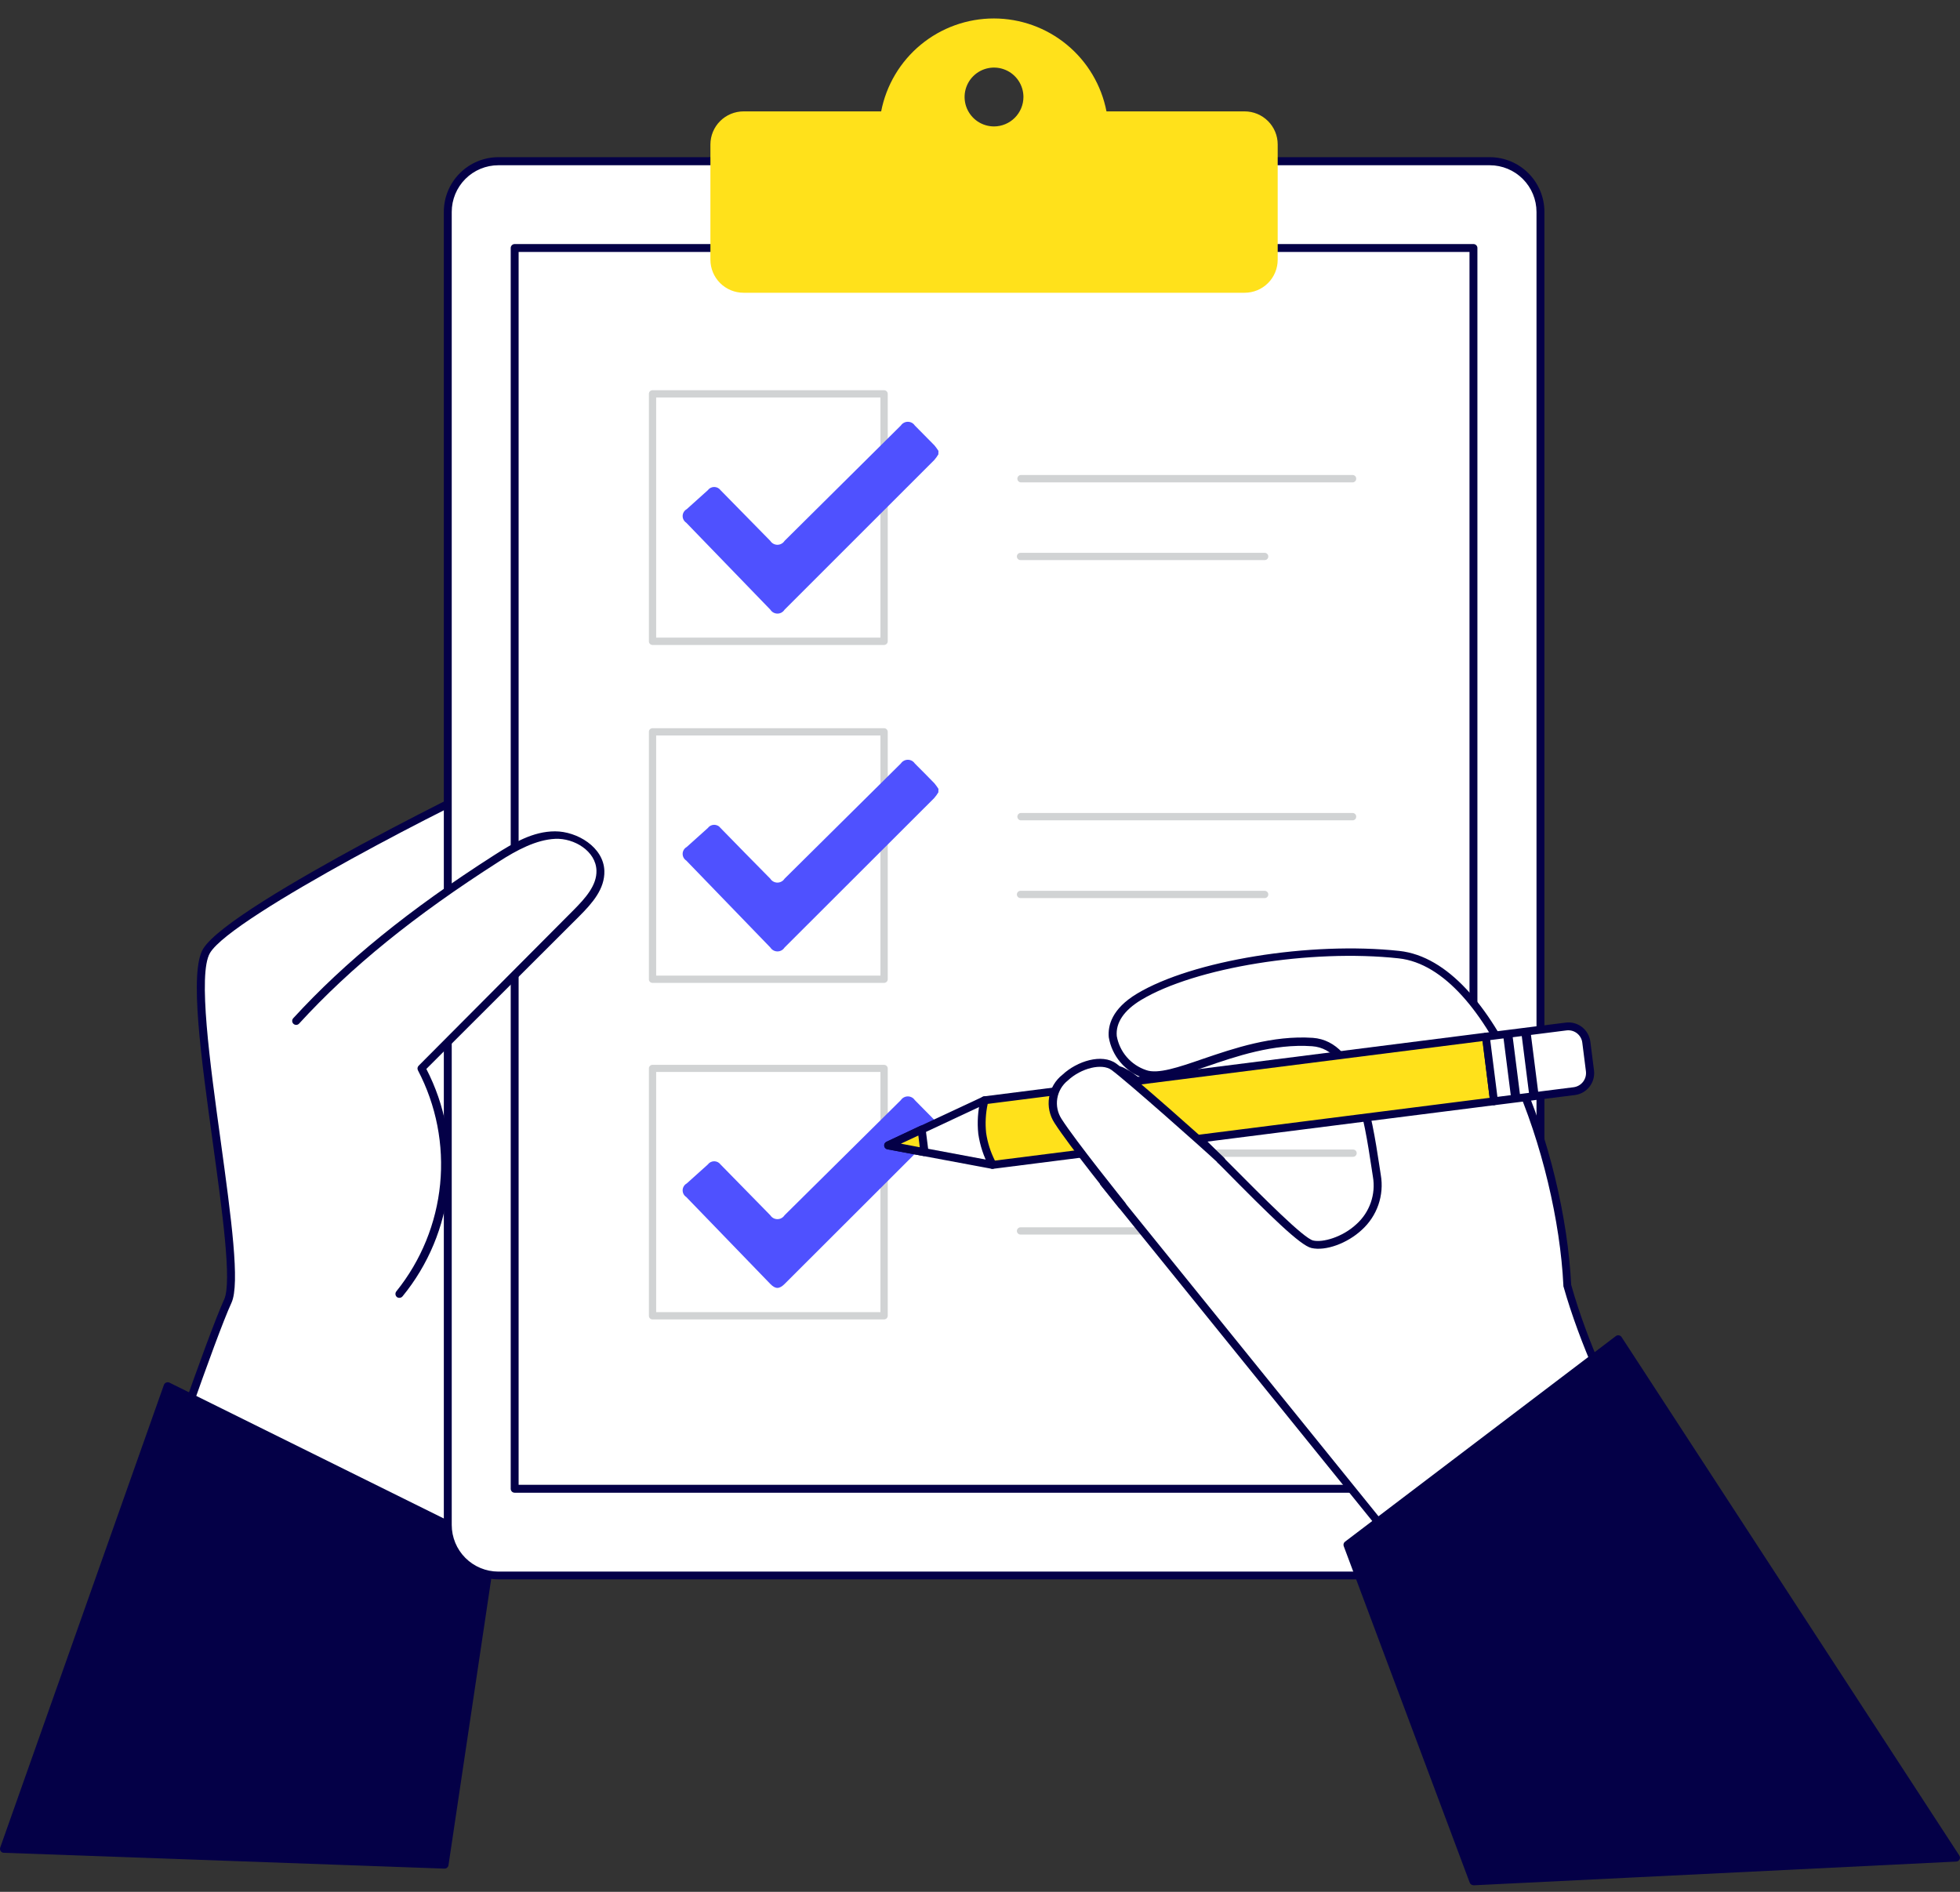 <svg width="86" height="83" viewBox="0 0 86 83" fill="none" xmlns="http://www.w3.org/2000/svg">
<rect x="0" y="0" width="86" height="83" fill="#333333" stroke="none"/>
<path d="M19.689 72.337C19.689 72.337 21.011 61.552 21.771 59.196C22.531 56.839 22.316 34.266 22.34 34.037C22.364 33.808 10.132 39.905 9.063 41.72C7.994 43.535 10.777 55.371 9.996 57.082C9.216 58.793 6.672 66.289 6.672 66.289L19.689 72.337Z" fill="white"/>
<path d="M19.688 72.511C19.663 72.51 19.638 72.504 19.615 72.493L6.595 66.445C6.556 66.428 6.524 66.397 6.507 66.357C6.489 66.318 6.487 66.274 6.501 66.233C6.606 65.924 9.062 58.706 9.836 57.009C10.183 56.256 9.753 53.14 9.337 50.128C8.833 46.453 8.296 42.653 8.91 41.633C9.524 40.613 13.043 38.576 15.916 37.018C16.86 36.508 22.055 33.766 22.388 33.867C22.426 33.88 22.459 33.905 22.481 33.939C22.503 33.973 22.513 34.014 22.509 34.054C22.509 34.106 22.509 34.717 22.509 35.557C22.527 40.918 22.579 57.228 21.926 59.251C21.184 61.562 19.872 72.25 19.844 72.358C19.837 72.399 19.816 72.437 19.785 72.465C19.753 72.493 19.713 72.509 19.671 72.511H19.688ZM6.883 66.195L19.546 72.094C19.747 70.463 20.899 61.337 21.6 59.161C22.02 57.856 22.211 49.92 22.166 35.564C22.166 34.87 22.166 34.481 22.166 34.269C20.556 34.908 10.162 40.193 9.212 41.813C8.674 42.73 9.212 46.637 9.687 50.083C10.145 53.425 10.541 56.329 10.156 57.158C9.444 58.703 7.255 65.136 6.883 66.195Z" fill="#040047"/>
<path d="M19.494 81.807L21.587 67.857L7.355 60.813L0.165 81.103L19.494 81.807Z" fill="#040047"/>
<path d="M19.494 81.981L0.169 81.287C0.141 81.287 0.115 81.28 0.09 81.267C0.066 81.254 0.046 81.236 0.03 81.214C0.015 81.191 0.005 81.165 0.002 81.138C-0.002 81.111 0.001 81.084 0.009 81.058L7.192 60.757C7.201 60.734 7.215 60.714 7.232 60.696C7.25 60.679 7.27 60.666 7.293 60.656C7.316 60.647 7.34 60.643 7.365 60.644C7.389 60.644 7.413 60.65 7.435 60.66L21.663 67.704C21.697 67.72 21.724 67.746 21.742 67.778C21.759 67.811 21.766 67.848 21.76 67.885L19.678 81.835C19.671 81.878 19.648 81.916 19.614 81.943C19.58 81.97 19.537 81.983 19.494 81.981ZM0.408 80.94L19.345 81.634L21.396 67.961L7.456 61.056L0.408 80.94Z" fill="#040047"/>
<path d="M65.37 7.077H21.867C20.641 7.077 19.646 8.071 19.646 9.298V66.892C19.646 68.119 20.641 69.113 21.867 69.113H65.37C66.596 69.113 67.591 68.119 67.591 66.892V9.298C67.591 8.071 66.596 7.077 65.37 7.077Z" fill="white"/>
<path d="M65.37 69.29H21.865C21.23 69.288 20.623 69.035 20.175 68.587C19.727 68.138 19.474 67.53 19.474 66.896V9.291C19.474 8.657 19.727 8.049 20.175 7.6C20.623 7.151 21.23 6.898 21.865 6.896H65.37C66.005 6.897 66.614 7.15 67.062 7.599C67.511 8.048 67.764 8.656 67.765 9.291V66.896C67.764 67.531 67.511 68.139 67.062 68.588C66.614 69.037 66.005 69.289 65.37 69.29ZM21.865 7.25C21.322 7.251 20.802 7.467 20.419 7.851C20.036 8.235 19.821 8.755 19.821 9.298V66.903C19.821 67.445 20.036 67.966 20.419 68.349C20.802 68.733 21.322 68.949 21.865 68.95H65.37C65.913 68.949 66.433 68.733 66.817 68.35C67.201 67.966 67.417 67.445 67.418 66.903V9.298C67.417 8.755 67.201 8.235 66.817 7.851C66.433 7.467 65.913 7.251 65.37 7.25H21.865Z" fill="#040047"/>
<path d="M64.652 10.88H22.583V65.317H64.652V10.88Z" fill="white"/>
<path d="M64.652 65.49H22.583C22.537 65.49 22.492 65.472 22.46 65.44C22.427 65.407 22.409 65.363 22.409 65.317V10.88C22.409 10.834 22.427 10.79 22.46 10.758C22.492 10.725 22.537 10.707 22.583 10.707H64.652C64.698 10.707 64.742 10.725 64.774 10.758C64.807 10.79 64.825 10.834 64.825 10.88V65.317C64.825 65.363 64.807 65.407 64.774 65.44C64.742 65.472 64.698 65.49 64.652 65.49ZM22.756 65.143H64.478V11.054H22.756V65.143Z" fill="#040047"/>
<path d="M54.612 4.887H48.55C48.327 3.739 47.712 2.705 46.81 1.961C45.908 1.217 44.776 0.81 43.606 0.81C42.437 0.81 41.304 1.217 40.402 1.961C39.5 2.705 38.886 3.739 38.663 4.887H32.625C32.24 4.887 31.871 5.04 31.598 5.312C31.325 5.584 31.172 5.953 31.171 6.338V11.394C31.172 11.779 31.325 12.148 31.598 12.42C31.871 12.692 32.24 12.844 32.625 12.844H54.612C54.997 12.844 55.366 12.691 55.638 12.419C55.91 12.147 56.062 11.778 56.062 11.394V6.334C56.062 5.95 55.908 5.582 55.636 5.311C55.364 5.04 54.996 4.887 54.612 4.887ZM43.618 5.547C43.363 5.547 43.113 5.472 42.9 5.331C42.688 5.189 42.522 4.988 42.423 4.752C42.325 4.516 42.299 4.257 42.348 4.006C42.398 3.755 42.52 3.525 42.701 3.344C42.881 3.163 43.111 3.04 43.362 2.99C43.612 2.94 43.872 2.965 44.108 3.063C44.344 3.16 44.546 3.326 44.688 3.538C44.83 3.75 44.906 4 44.906 4.256C44.905 4.597 44.769 4.924 44.528 5.166C44.287 5.408 43.96 5.545 43.618 5.547Z" fill="#FFE11B"/>
<path d="M38.792 28.297H28.631C28.589 28.297 28.548 28.28 28.518 28.25C28.488 28.22 28.472 28.18 28.472 28.137V17.279C28.472 17.237 28.488 17.196 28.518 17.166C28.548 17.136 28.589 17.12 28.631 17.12H38.792C38.834 17.12 38.874 17.138 38.904 17.167C38.934 17.197 38.951 17.237 38.952 17.279V28.137C38.951 28.18 38.934 28.22 38.904 28.249C38.874 28.279 38.834 28.296 38.792 28.297ZM28.791 27.974H38.632V17.439H28.791V27.974Z" fill="#D1D3D4"/>
<path d="M41.173 19.934C41.12 20.024 41.058 20.109 40.989 20.187L34.424 26.749C34.39 26.802 34.344 26.845 34.29 26.875C34.236 26.904 34.175 26.92 34.113 26.92C34.051 26.92 33.99 26.904 33.936 26.875C33.882 26.845 33.836 26.802 33.802 26.749L30.11 22.932C30.06 22.899 30.02 22.854 29.992 22.801C29.965 22.748 29.951 22.689 29.953 22.63C29.955 22.57 29.973 22.512 30.004 22.461C30.035 22.41 30.079 22.368 30.131 22.339L31.058 21.506C31.09 21.462 31.132 21.427 31.18 21.402C31.229 21.378 31.282 21.365 31.337 21.365C31.391 21.365 31.445 21.378 31.493 21.402C31.542 21.427 31.584 21.462 31.616 21.506C32.34 22.248 33.068 22.99 33.799 23.73C33.833 23.782 33.879 23.826 33.933 23.855C33.988 23.885 34.049 23.901 34.111 23.901C34.173 23.901 34.235 23.885 34.289 23.855C34.344 23.826 34.39 23.782 34.424 23.73L39.528 18.667C39.562 18.617 39.607 18.576 39.661 18.548C39.714 18.519 39.773 18.505 39.834 18.505C39.894 18.505 39.953 18.519 40.007 18.548C40.06 18.576 40.105 18.617 40.139 18.667C40.427 18.959 40.715 19.247 41 19.538C41.064 19.616 41.123 19.697 41.177 19.781L41.173 19.934Z" fill="#4F51FF"/>
<path d="M59.369 21.162H44.777C44.738 21.157 44.703 21.137 44.677 21.108C44.652 21.078 44.638 21.04 44.638 21.001C44.638 20.962 44.652 20.924 44.677 20.894C44.703 20.865 44.738 20.845 44.777 20.84H59.369C59.408 20.845 59.443 20.865 59.469 20.894C59.495 20.924 59.508 20.962 59.508 21.001C59.508 21.04 59.495 21.078 59.469 21.108C59.443 21.137 59.408 21.157 59.369 21.162Z" fill="#D1D3D4"/>
<path d="M55.49 24.573H44.778C44.736 24.573 44.695 24.557 44.665 24.527C44.635 24.497 44.618 24.456 44.618 24.414C44.618 24.372 44.635 24.331 44.665 24.301C44.695 24.271 44.736 24.254 44.778 24.254H55.49C55.533 24.254 55.573 24.271 55.603 24.301C55.633 24.331 55.65 24.372 55.65 24.414C55.65 24.456 55.633 24.497 55.603 24.527C55.573 24.557 55.533 24.573 55.49 24.573Z" fill="#D1D3D4"/>
<path d="M38.792 43.122H28.631C28.61 43.122 28.589 43.118 28.57 43.111C28.55 43.103 28.532 43.091 28.517 43.076C28.503 43.061 28.491 43.043 28.483 43.024C28.475 43.004 28.471 42.983 28.472 42.962V32.107C28.472 32.065 28.488 32.024 28.518 31.994C28.548 31.965 28.589 31.948 28.631 31.948H38.792C38.834 31.948 38.874 31.966 38.904 31.995C38.934 32.025 38.951 32.065 38.952 32.107V42.962C38.952 43.004 38.935 43.045 38.905 43.075C38.875 43.105 38.834 43.122 38.792 43.122ZM28.791 42.802H38.632V32.267H28.791V42.802Z" fill="#D1D3D4"/>
<path d="M41.173 34.762C41.12 34.852 41.058 34.937 40.989 35.015L34.424 41.571C34.39 41.623 34.344 41.666 34.29 41.696C34.236 41.726 34.175 41.741 34.113 41.741C34.051 41.741 33.99 41.726 33.936 41.696C33.882 41.666 33.836 41.623 33.802 41.571L30.11 37.753C30.06 37.721 30.02 37.676 29.992 37.623C29.965 37.57 29.951 37.51 29.953 37.451C29.955 37.391 29.973 37.333 30.004 37.282C30.035 37.231 30.079 37.189 30.131 37.16L31.058 36.327C31.09 36.283 31.132 36.248 31.18 36.223C31.229 36.199 31.282 36.186 31.337 36.186C31.391 36.186 31.445 36.199 31.493 36.223C31.542 36.248 31.584 36.283 31.616 36.327C32.34 37.07 33.068 37.811 33.799 38.551C33.833 38.604 33.879 38.647 33.933 38.676C33.988 38.706 34.049 38.722 34.111 38.722C34.173 38.722 34.235 38.706 34.289 38.676C34.344 38.647 34.39 38.604 34.424 38.551L39.528 33.495C39.562 33.445 39.607 33.404 39.661 33.376C39.714 33.347 39.773 33.333 39.834 33.333C39.894 33.333 39.953 33.347 40.007 33.376C40.06 33.404 40.105 33.445 40.139 33.495C40.427 33.783 40.715 34.071 41 34.366C41.064 34.444 41.123 34.525 41.177 34.609L41.173 34.762Z" fill="#4F51FF"/>
<path d="M59.369 35.99H44.777C44.738 35.985 44.703 35.965 44.677 35.936C44.652 35.906 44.638 35.868 44.638 35.829C44.638 35.79 44.652 35.752 44.677 35.722C44.703 35.693 44.738 35.673 44.777 35.668H59.369C59.408 35.673 59.443 35.693 59.469 35.722C59.495 35.752 59.508 35.79 59.508 35.829C59.508 35.868 59.495 35.906 59.469 35.936C59.443 35.965 59.408 35.985 59.369 35.99Z" fill="#D1D3D4"/>
<path d="M55.49 39.402H44.778C44.736 39.402 44.695 39.385 44.665 39.355C44.635 39.325 44.618 39.284 44.618 39.242C44.618 39.2 44.635 39.159 44.665 39.129C44.695 39.099 44.736 39.082 44.778 39.082H55.49C55.533 39.082 55.573 39.099 55.603 39.129C55.633 39.159 55.65 39.2 55.65 39.242C55.65 39.284 55.633 39.325 55.603 39.355C55.573 39.385 55.533 39.402 55.49 39.402Z" fill="#D1D3D4"/>
<path d="M38.792 57.887H28.631C28.589 57.887 28.548 57.87 28.518 57.84C28.488 57.811 28.472 57.77 28.472 57.728V46.876C28.472 46.834 28.488 46.793 28.518 46.764C28.548 46.734 28.589 46.717 28.631 46.717H38.792C38.834 46.718 38.874 46.735 38.904 46.764C38.934 46.794 38.951 46.834 38.952 46.876V57.735C38.949 57.775 38.931 57.814 38.902 57.842C38.872 57.87 38.833 57.886 38.792 57.887ZM28.791 57.568H38.632V47.029H28.791V57.568Z" fill="#D1D3D4"/>
<path d="M41.173 49.524C41.12 49.614 41.058 49.699 40.989 49.778L34.424 56.333C34.198 56.558 34.025 56.562 33.802 56.333C32.569 55.062 31.339 53.79 30.11 52.515C30.06 52.483 30.02 52.438 29.992 52.385C29.965 52.332 29.951 52.273 29.953 52.213C29.955 52.153 29.973 52.095 30.004 52.044C30.035 51.993 30.079 51.951 30.131 51.922L31.058 51.089C31.09 51.045 31.132 51.01 31.18 50.985C31.229 50.961 31.282 50.948 31.337 50.948C31.391 50.948 31.445 50.961 31.493 50.985C31.542 51.01 31.584 51.045 31.616 51.089L33.799 53.317C33.833 53.369 33.879 53.412 33.933 53.442C33.988 53.472 34.049 53.487 34.111 53.487C34.173 53.487 34.235 53.472 34.289 53.442C34.344 53.412 34.39 53.369 34.424 53.317L39.528 48.264C39.562 48.214 39.607 48.173 39.661 48.145C39.714 48.117 39.773 48.102 39.834 48.102C39.894 48.102 39.953 48.117 40.007 48.145C40.06 48.173 40.105 48.214 40.139 48.264C40.427 48.556 40.715 48.844 41 49.136C41.064 49.213 41.123 49.294 41.177 49.378L41.173 49.524Z" fill="#4F51FF"/>
<path d="M59.37 50.753H44.778C44.736 50.752 44.696 50.735 44.666 50.705C44.636 50.675 44.619 50.635 44.618 50.593C44.618 50.551 44.635 50.51 44.665 50.48C44.695 50.45 44.736 50.433 44.778 50.433H59.37C59.412 50.433 59.453 50.45 59.483 50.48C59.513 50.51 59.529 50.551 59.529 50.593C59.529 50.635 59.511 50.675 59.482 50.705C59.452 50.735 59.412 50.752 59.37 50.753Z" fill="#D1D3D4"/>
<path d="M55.49 54.164H44.778C44.736 54.164 44.695 54.147 44.665 54.117C44.635 54.087 44.618 54.047 44.618 54.004C44.619 53.962 44.636 53.922 44.666 53.892C44.696 53.862 44.736 53.845 44.778 53.844H55.49C55.532 53.845 55.572 53.862 55.602 53.892C55.632 53.922 55.649 53.962 55.65 54.004C55.65 54.047 55.633 54.087 55.603 54.117C55.573 54.147 55.533 54.164 55.49 54.164Z" fill="#D1D3D4"/>
<path d="M12.994 44.756C15.552 41.98 18.599 39.665 21.784 37.628C22.572 37.122 23.422 36.615 24.359 36.587C25.296 36.559 26.316 37.226 26.344 38.163C26.365 38.898 25.809 39.509 25.303 40.03L18.491 46.876C19.315 48.439 19.663 50.209 19.491 51.967C19.319 53.725 18.635 55.394 17.523 56.766" fill="white"/>
<path d="M17.523 56.94C17.483 56.941 17.443 56.928 17.412 56.902C17.377 56.871 17.355 56.829 17.352 56.783C17.348 56.737 17.362 56.691 17.391 56.655C18.476 55.307 19.144 53.671 19.312 51.949C19.48 50.227 19.142 48.492 18.339 46.96C18.321 46.927 18.315 46.889 18.32 46.852C18.326 46.815 18.343 46.781 18.37 46.755L25.168 39.926C25.685 39.405 26.192 38.843 26.171 38.191C26.147 37.34 25.192 36.764 24.363 36.802C23.534 36.841 22.687 37.288 21.878 37.809C18.176 40.175 15.393 42.431 13.123 44.909C13.092 44.943 13.048 44.963 13.002 44.965C12.956 44.967 12.911 44.95 12.877 44.919C12.843 44.888 12.822 44.844 12.82 44.798C12.819 44.752 12.835 44.707 12.866 44.673C15.157 42.174 17.96 39.901 21.691 37.514C22.545 36.969 23.391 36.473 24.356 36.473C25.321 36.473 26.487 37.167 26.518 38.208C26.542 38.999 25.987 39.627 25.415 40.2L18.707 46.897C19.526 48.48 19.863 50.267 19.678 52.04C19.494 53.812 18.794 55.491 17.666 56.87C17.649 56.892 17.627 56.91 17.602 56.922C17.578 56.934 17.551 56.94 17.523 56.94Z" fill="#040047"/>
<path d="M72.54 65.293L64.138 71.31L48.432 51.894C48.457 50.853 47.738 46.283 49.289 47.036C50.841 47.789 56.625 54.382 57.58 54.597C58.534 54.813 60.745 53.73 60.411 51.596C60.078 49.462 59.676 45.87 57.587 45.721C54.418 45.495 51.472 47.598 50.219 47.109C48.967 46.62 47.933 44.957 49.977 43.729C52.316 42.341 57.351 41.439 61.386 41.876C65.422 42.313 68.483 50.433 68.768 56.381C69.829 60.164 71.88 63.61 72.54 65.293Z" fill="white"/>
<path d="M64.138 71.484C64.111 71.484 64.086 71.478 64.062 71.466C64.039 71.455 64.018 71.438 64.002 71.418L48.3 52.005C48.272 51.973 48.258 51.933 48.258 51.891C48.258 51.683 48.237 51.318 48.206 50.898C48.071 49.024 48.001 47.31 48.64 46.873C48.748 46.807 48.873 46.772 49.001 46.772C49.128 46.772 49.253 46.807 49.361 46.873C50.187 47.265 52.082 49.174 53.918 51.02C55.459 52.571 57.204 54.327 57.617 54.424C58.03 54.521 58.898 54.285 59.515 53.709C59.802 53.452 60.019 53.126 60.146 52.762C60.273 52.398 60.306 52.007 60.24 51.627L60.175 51.204C59.862 49.146 59.39 46.033 57.575 45.901C55.878 45.78 54.22 46.349 52.891 46.807C51.714 47.209 50.788 47.529 50.156 47.289C49.768 47.154 49.424 46.918 49.159 46.604C48.894 46.29 48.718 45.911 48.65 45.506C48.605 45.002 48.782 44.26 49.885 43.597C52.315 42.136 57.485 41.296 61.403 41.72C65.654 42.185 68.652 50.558 68.94 56.371C69.665 58.946 70.859 61.389 71.734 63.172C72.14 63.998 72.49 64.713 72.698 65.254C72.712 65.29 72.713 65.329 72.703 65.365C72.692 65.401 72.67 65.433 72.639 65.456L64.238 71.477C64.206 71.489 64.171 71.491 64.138 71.484ZM48.608 51.835L64.165 71.074L72.324 65.23C72.115 64.724 71.789 64.061 71.418 63.304C70.537 61.503 69.336 59.036 68.597 56.426C68.595 56.414 68.595 56.401 68.597 56.388C68.329 50.836 65.383 42.483 61.372 42.046C57.513 41.626 52.443 42.445 50.069 43.871C49.316 44.326 48.949 44.871 49.001 45.454C49.061 45.794 49.212 46.113 49.438 46.375C49.664 46.638 49.956 46.835 50.285 46.946C50.795 47.137 51.714 46.824 52.78 46.456C54.143 45.992 55.833 45.415 57.603 45.533C59.685 45.686 60.192 48.962 60.522 51.131L60.587 51.554C60.662 51.992 60.624 52.442 60.479 52.862C60.333 53.281 60.084 53.658 59.755 53.956C59.116 54.552 58.165 54.896 57.544 54.754C57.055 54.643 55.754 53.366 53.675 51.259C51.94 49.524 49.986 47.546 49.219 47.178C48.976 47.064 48.872 47.137 48.837 47.161C48.31 47.508 48.47 49.701 48.556 50.871C48.581 51.28 48.605 51.61 48.608 51.835Z" fill="#040047"/>
<path d="M43.196 48.271L43.553 51.106L40.558 50.548L38.962 50.249L40.433 49.562L43.196 48.271Z" fill="white"/>
<path d="M43.554 51.28H43.523L38.931 50.423C38.895 50.416 38.862 50.398 38.837 50.371C38.812 50.344 38.797 50.31 38.793 50.274C38.788 50.237 38.794 50.2 38.812 50.168C38.829 50.135 38.857 50.109 38.89 50.093L43.12 48.119C43.145 48.106 43.172 48.099 43.2 48.099C43.228 48.099 43.255 48.106 43.28 48.119C43.303 48.133 43.323 48.151 43.339 48.174C43.353 48.197 43.363 48.223 43.366 48.251L43.713 51.086C43.715 51.11 43.712 51.134 43.704 51.157C43.697 51.181 43.684 51.202 43.668 51.22C43.652 51.238 43.632 51.253 43.61 51.263C43.588 51.273 43.564 51.279 43.54 51.28H43.554ZM39.528 50.176L43.346 50.891L43.047 48.528L39.528 50.176Z" fill="#040047"/>
<path d="M65.554 48.316L43.55 51.093C43.319 50.659 43.164 50.19 43.092 49.705C43.042 49.218 43.076 48.726 43.192 48.251L65.193 45.474L65.554 48.316Z" fill="#FFE11B"/>
<path d="M43.553 51.28C43.523 51.28 43.493 51.272 43.467 51.257C43.441 51.241 43.419 51.219 43.404 51.193C43.161 50.743 42.999 50.253 42.925 49.746C42.871 49.239 42.906 48.726 43.026 48.23C43.034 48.196 43.052 48.166 43.078 48.143C43.104 48.12 43.137 48.105 43.171 48.101L65.176 45.308C65.222 45.304 65.267 45.317 65.303 45.346C65.339 45.374 65.363 45.415 65.37 45.461L65.717 48.296C65.721 48.318 65.72 48.342 65.714 48.364C65.708 48.386 65.697 48.406 65.682 48.424C65.668 48.442 65.651 48.456 65.632 48.467C65.612 48.478 65.59 48.484 65.568 48.487L43.567 51.28H43.553ZM43.338 48.431C43.248 48.849 43.224 49.279 43.269 49.705C43.331 50.127 43.461 50.538 43.654 50.919L65.363 48.164L65.047 45.676L43.338 48.431Z" fill="#040047"/>
<path d="M69.077 47.873L65.559 48.319L65.2 45.486L68.718 45.039C68.926 45.013 69.136 45.07 69.302 45.199C69.468 45.327 69.576 45.517 69.602 45.725L69.763 46.988C69.789 47.196 69.732 47.406 69.603 47.572C69.475 47.738 69.286 47.846 69.077 47.873Z" fill="white"/>
<path d="M65.554 48.49C65.512 48.49 65.471 48.474 65.439 48.446C65.407 48.418 65.386 48.379 65.381 48.337L65.034 45.502C65.031 45.48 65.032 45.457 65.038 45.434C65.044 45.413 65.054 45.392 65.068 45.374C65.097 45.338 65.138 45.315 65.183 45.308L68.702 44.864C68.956 44.832 69.212 44.903 69.414 45.059C69.616 45.216 69.748 45.446 69.781 45.7L69.941 46.963C69.972 47.217 69.902 47.473 69.745 47.675C69.588 47.877 69.358 48.01 69.104 48.042L65.585 48.486L65.554 48.49ZM65.388 45.631L65.703 48.122L69.052 47.699C69.214 47.676 69.361 47.591 69.461 47.461C69.561 47.331 69.606 47.167 69.587 47.005L69.427 45.742C69.417 45.661 69.391 45.583 69.35 45.512C69.31 45.442 69.255 45.38 69.191 45.33C69.126 45.281 69.053 45.244 68.974 45.223C68.896 45.202 68.814 45.197 68.733 45.207L65.388 45.631Z" fill="#040047"/>
<path d="M66.353 45.335L65.95 45.386L66.31 48.219L66.712 48.168L66.353 45.335Z" fill="#040047"/>
<path d="M67.153 45.234L66.75 45.286L67.109 48.119L67.512 48.068L67.153 45.234Z" fill="#040047"/>
<path d="M40.433 49.562L40.558 50.548L38.962 50.249L40.433 49.562Z" fill="#FFE11B"/>
<path d="M40.569 50.721H40.534L38.941 50.423C38.905 50.416 38.872 50.398 38.847 50.371C38.822 50.344 38.806 50.31 38.802 50.274C38.797 50.237 38.804 50.2 38.822 50.168C38.839 50.135 38.866 50.109 38.9 50.093L40.367 49.399C40.392 49.386 40.419 49.38 40.447 49.38C40.475 49.38 40.502 49.386 40.527 49.399C40.551 49.413 40.571 49.432 40.586 49.455C40.601 49.478 40.611 49.504 40.614 49.531L40.739 50.513C40.742 50.538 40.74 50.562 40.733 50.586C40.727 50.61 40.715 50.632 40.699 50.651C40.682 50.669 40.663 50.684 40.64 50.695C40.618 50.705 40.593 50.711 40.569 50.711V50.721ZM39.528 50.176L40.357 50.333L40.295 49.819L39.528 50.176Z" fill="#040047"/>
<path d="M49.222 52.873C49.222 52.873 47.05 50.176 46.415 49.181C45.374 47.556 47.931 46.12 48.844 46.8C49.5 47.282 52.88 50.27 53.56 50.912" fill="white"/>
<path d="M49.224 53.046C49.198 53.047 49.172 53.041 49.148 53.029C49.125 53.018 49.104 53.001 49.088 52.98C49.002 52.873 46.906 50.267 46.271 49.271C46.053 48.938 45.967 48.536 46.032 48.143C46.096 47.751 46.305 47.396 46.618 47.151C47.26 46.55 48.353 46.21 48.977 46.661C49.602 47.112 53.02 50.131 53.707 50.787C53.724 50.803 53.737 50.822 53.747 50.843C53.756 50.864 53.761 50.886 53.762 50.909C53.762 50.932 53.758 50.955 53.75 50.976C53.742 50.998 53.73 51.017 53.714 51.034C53.699 51.05 53.68 51.064 53.659 51.073C53.638 51.082 53.615 51.087 53.592 51.088C53.569 51.089 53.547 51.085 53.525 51.077C53.504 51.069 53.484 51.056 53.468 51.041C52.774 50.388 49.415 47.414 48.769 46.942C48.353 46.637 47.44 46.856 46.854 47.404C46.607 47.6 46.443 47.881 46.391 48.192C46.34 48.503 46.406 48.822 46.576 49.087C47.201 50.066 49.352 52.737 49.373 52.765C49.388 52.783 49.399 52.803 49.405 52.825C49.412 52.846 49.414 52.869 49.412 52.892C49.41 52.914 49.403 52.937 49.392 52.956C49.381 52.977 49.367 52.994 49.349 53.008C49.331 53.023 49.312 53.033 49.29 53.04C49.269 53.047 49.246 53.049 49.224 53.046Z" fill="#040047"/>
<path d="M71.008 58.755L59.123 67.774L64.651 82.536L85.83 81.498L71.008 58.755Z" fill="#040047"/>
<path d="M64.651 82.71C64.616 82.71 64.581 82.699 64.552 82.679C64.523 82.659 64.501 82.631 64.488 82.598L58.96 67.836C58.947 67.802 58.944 67.764 58.955 67.728C58.965 67.692 58.986 67.661 59.016 67.638L70.901 58.616C70.92 58.601 70.942 58.591 70.965 58.586C70.989 58.58 71.013 58.58 71.036 58.585C71.06 58.589 71.082 58.598 71.102 58.611C71.121 58.624 71.138 58.641 71.151 58.661L85.969 81.405C85.986 81.43 85.996 81.459 85.999 81.49C86.001 81.521 85.995 81.551 85.981 81.579C85.967 81.606 85.946 81.629 85.92 81.646C85.894 81.662 85.864 81.671 85.833 81.672L64.665 82.713L64.651 82.71ZM59.331 67.836L64.769 82.359L85.517 81.342L70.963 59.022L59.331 67.836Z" fill="#040047"/>
</svg>
